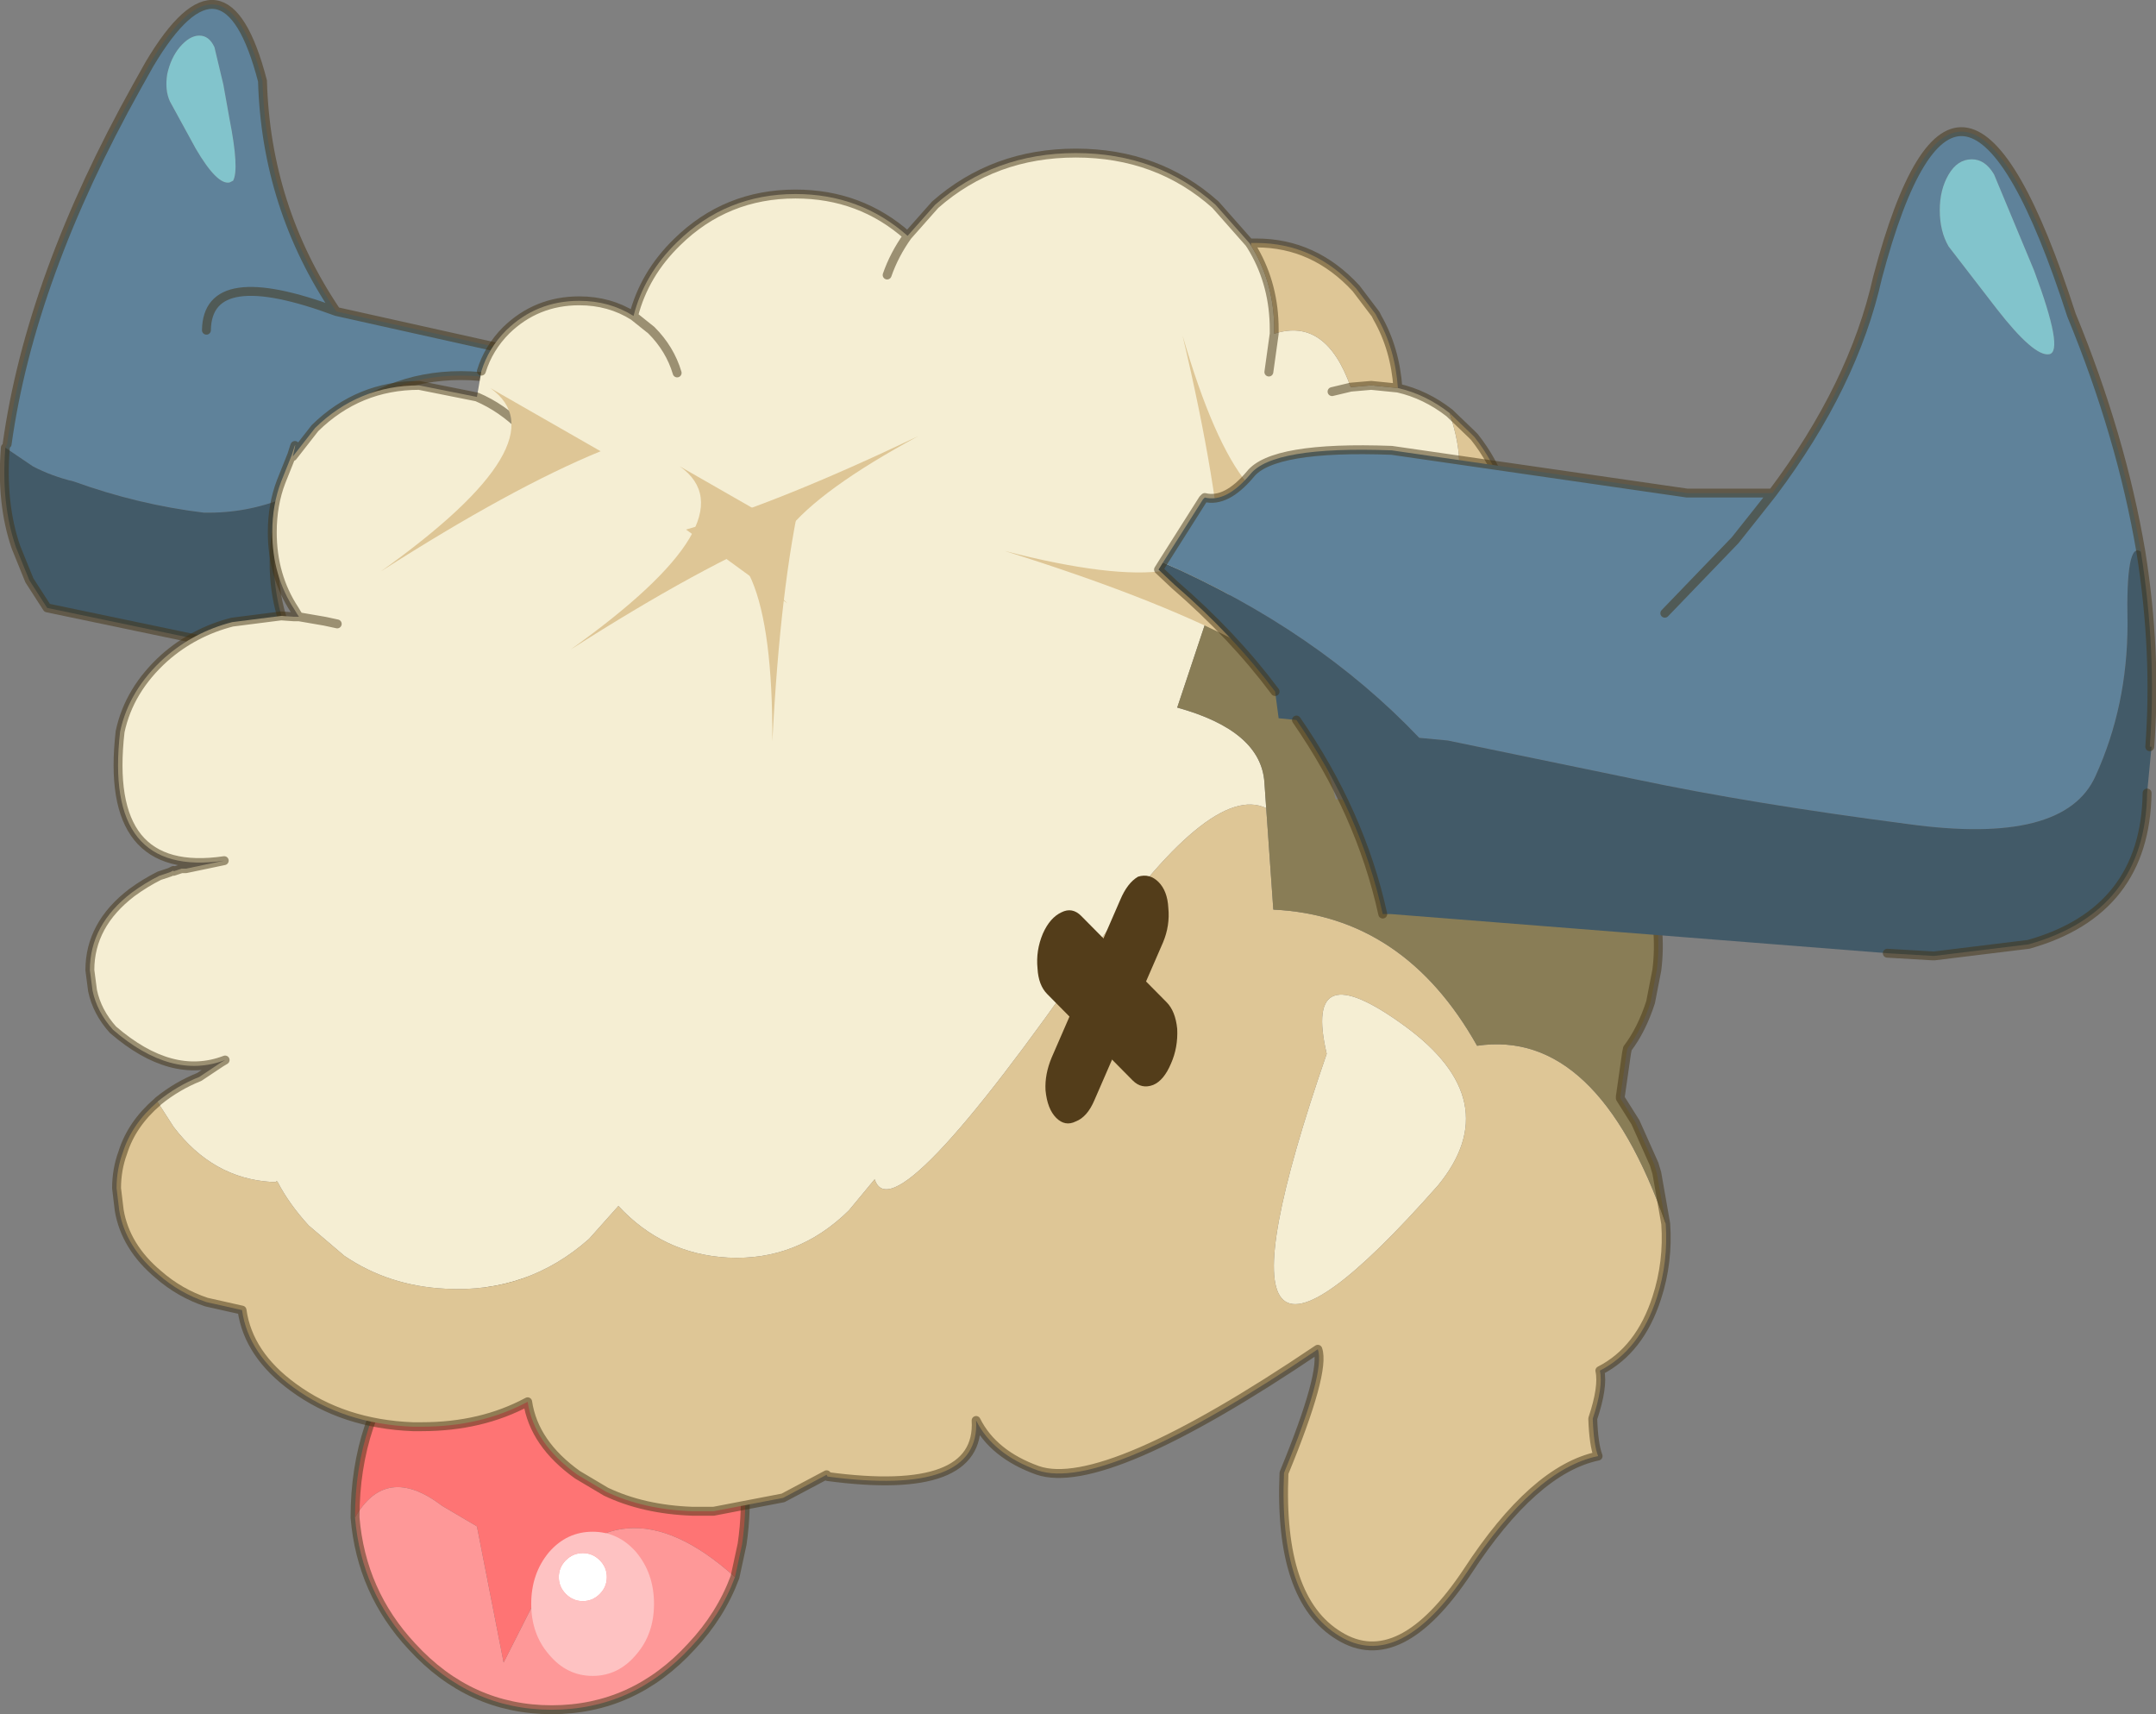<?xml version="1.0" encoding="UTF-8" standalone="no"?>
<svg xmlns:xlink="http://www.w3.org/1999/xlink" height="96.3px" width="121.15px" xmlns="http://www.w3.org/2000/svg">
  <rect width="100%" height="100%" fill="#808080" stroke="none"/>
  <g transform="matrix(1.0, 0.0, 0.0, 1.0, 3.4, 45.1)">
    <path d="M27.25 26.85 L27.6 26.85 Q30.7 26.85 33.2 28.45 L27.25 26.85" fill="#ffcccc" fill-rule="evenodd" stroke="none"/>
    <path d="M37.9 43.5 Q37.1 45.65 35.45 47.4 32.2 50.95 27.6 50.95 23.0 50.95 19.75 47.4 16.9 44.35 16.55 40.15 18.3 37.1 21.45 39.5 L23.4 40.65 24.9 48.3 26.85 44.45 Q31.3 37.55 37.9 43.5" fill="#fe9898" fill-rule="evenodd" stroke="none"/>
    <path d="M16.55 40.15 Q16.55 34.65 19.7 30.75 22.8 26.85 27.25 26.85 L33.2 28.45 Q39.45 33.7 38.3 41.65 L37.9 43.5 Q31.3 37.55 26.85 44.45 L24.9 48.3 23.4 40.65 21.45 39.5 Q18.3 37.1 16.55 40.15" fill="#fe7474" fill-rule="evenodd" stroke="none"/>
    <path d="M37.9 43.5 Q37.1 45.65 35.45 47.4 32.2 50.95 27.6 50.95 23.0 50.95 19.75 47.4 16.9 44.35 16.55 40.15 16.55 34.65 19.7 30.75 22.8 26.85 27.25 26.85 L27.6 26.85 Q30.7 26.85 33.2 28.45 39.45 33.7 38.3 41.65 L37.9 43.5 Z" fill="none" stroke="#423213" stroke-linecap="round" stroke-linejoin="round" stroke-opacity="0.502" stroke-width="0.5"/>
    <path d="M30.3 42.55 Q30.7 42.95 30.7 43.5 30.7 44.05 30.3 44.45 29.9 44.85 29.35 44.85 28.8 44.85 28.4 44.45 28.0 44.05 28.0 43.5 28.0 42.95 28.4 42.55 28.8 42.15 29.35 42.15 29.9 42.15 30.3 42.55" fill="#ffffff" fill-rule="evenodd" stroke="none"/>
    <path d="M29.9 40.95 Q31.35 40.95 32.35 42.1 33.35 43.3 33.35 45.0 33.35 46.7 32.35 47.85 31.35 49.05 29.9 49.05 28.45 49.05 27.45 47.85 26.45 46.7 26.45 45.0 26.45 43.3 27.45 42.1 28.45 40.95 29.9 40.95 M30.3 42.55 Q29.9 42.15 29.35 42.15 28.8 42.15 28.4 42.55 28.0 42.95 28.0 43.5 28.0 44.05 28.4 44.45 28.8 44.85 29.35 44.85 29.9 44.85 30.3 44.45 30.7 44.05 30.7 43.5 30.7 42.95 30.3 42.55" fill="#fec2c2" fill-rule="evenodd" stroke="none"/>
    <path d="M7.8 -43.1 Q7.25 -43.1 6.7 -42.45 6.2 -41.85 6.0 -40.95 5.85 -40.05 6.15 -39.4 L7.6 -36.75 Q8.8 -34.7 9.5 -34.85 L9.7 -34.95 Q10.05 -35.6 9.5 -38.4 L9.15 -40.35 8.65 -42.45 Q8.35 -43.1 7.8 -43.1 M-3.0 -20.15 Q-1.7 -29.5 4.3 -40.25 L5.0 -41.5 Q9.25 -48.65 11.35 -40.55 11.55 -33.45 15.5 -27.6 L26.95 -25.05 26.65 -23.2 Q24.75 -24.0 22.5 -24.0 18.2 -24.0 15.05 -20.95 14.1 -20.0 13.45 -18.9 13.85 -20.5 13.4 -19.05 L12.65 -17.15 Q10.45 -16.25 8.05 -16.3 4.35 -16.75 0.75 -18.05 -0.5 -18.35 -1.55 -18.9 L-3.1 -19.95 -3.0 -20.15 M8.2 -26.55 Q8.25 -30.3 15.5 -27.6 8.25 -30.3 8.2 -26.55" fill="#5f829a" fill-rule="evenodd" stroke="none"/>
    <path d="M7.8 -43.1 Q8.35 -43.1 8.65 -42.45 L9.15 -40.35 9.5 -38.4 Q10.05 -35.6 9.7 -34.95 L9.5 -34.85 Q8.8 -34.7 7.6 -36.75 L6.15 -39.4 Q5.85 -40.05 6.0 -40.95 6.2 -41.85 6.7 -42.45 7.25 -43.1 7.8 -43.1" fill="#82c4cc" fill-rule="evenodd" stroke="none"/>
    <path d="M12.65 -17.15 Q12.0 -15.5 12.0 -13.5 12.0 -10.4 13.6 -7.95 L-0.75 -10.95 -1.75 -12.5 -2.5 -14.35 Q-3.35 -16.8 -3.1 -19.95 L-1.55 -18.9 Q-0.5 -18.35 0.75 -18.05 4.35 -16.75 8.05 -16.3 10.45 -16.25 12.65 -17.15" fill="#425a68" fill-rule="evenodd" stroke="none"/>
    <path d="M-3.0 -20.15 Q-1.7 -29.5 4.3 -40.25 L5.0 -41.5 Q9.25 -48.65 11.35 -40.55 11.55 -33.45 15.5 -27.6 L26.95 -25.05 26.65 -23.2 Q24.75 -24.0 22.5 -24.0 18.2 -24.0 15.05 -20.95 14.1 -20.0 13.45 -18.9 M12.65 -17.15 Q12.0 -15.5 12.0 -13.5 12.0 -10.4 13.6 -7.95 L-0.75 -10.95 -1.75 -12.5 -2.5 -14.35 Q-3.35 -16.8 -3.1 -19.95 M15.5 -27.6 Q8.25 -30.3 8.2 -26.55" fill="none" stroke="#423213" stroke-linecap="round" stroke-linejoin="round" stroke-opacity="0.502" stroke-width="0.5"/>
    <path d="M34.65 -24.15 Q34.25 -25.5 33.2 -26.55 L32.2 -27.35 33.2 -26.55 Q34.25 -25.5 34.65 -24.15 M23.65 -24.25 Q24.05 -25.55 25.05 -26.55 26.75 -28.2 29.15 -28.2 30.85 -28.2 32.2 -27.35 32.8 -29.7 34.65 -31.5 37.4 -34.2 41.3 -34.2 44.95 -34.2 47.6 -31.85 L49.15 -33.6 Q52.45 -36.5 57.05 -36.5 61.65 -36.5 64.9 -33.6 L66.8 -31.45 66.9 -31.3 67.05 -31.05 Q68.2 -29.05 68.2 -26.6 L68.2 -26.35 Q71.1 -27.3 72.5 -23.35 L73.65 -23.45 75.15 -23.3 Q76.7 -22.95 78.05 -21.9 80.35 -15.05 72.95 -15.55 L71.95 -15.7 Q67.95 -15.85 67.2 -14.9 66.4 -13.95 65.7 -14.1 L65.65 -14.1 65.65 -14.05 64.15 -11.7 64.7 -11.2 62.75 -5.35 Q67.45 -4.05 67.65 -1.15 L67.75 0.3 Q64.6 -1.2 57.95 8.4 46.8 24.45 45.75 21.15 L44.3 22.9 Q41.4 25.75 37.5 25.55 33.85 25.35 31.35 22.65 L29.7 24.5 Q26.25 27.55 21.65 27.3 18.45 27.15 15.95 25.45 L13.95 23.75 Q12.85 22.55 12.2 21.3 L12.15 21.25 12.1 21.3 11.85 21.3 Q8.55 21.1 6.35 18.2 L5.45 16.8 5.5 16.75 Q6.55 15.9 7.8 15.4 L9.0 14.6 9.25 14.45 Q6.25 15.6 2.95 12.75 2.05 11.75 1.8 10.55 L1.65 9.4 Q1.65 6.85 4.0 5.05 4.75 4.5 5.55 4.1 L6.15 3.9 6.35 3.8 6.35 3.85 6.8 3.7 7.05 3.7 9.2 3.25 Q2.4 4.25 3.35 -4.0 3.85 -6.35 5.85 -8.15 7.5 -9.6 9.65 -10.15 L12.4 -10.5 13.1 -10.45 13.4 -10.45 13.3 -10.6 13.15 -10.85 Q11.9 -12.75 11.9 -15.2 11.9 -16.75 12.4 -18.05 L13.0 -19.55 Q13.35 -20.7 13.05 -19.45 L14.3 -21.05 Q16.75 -23.45 20.15 -23.45 L23.4 -22.8 23.65 -24.25 M26.3 -20.65 L25.95 -21.05 Q24.8 -22.2 23.4 -22.8 24.8 -22.2 25.95 -21.05 L26.3 -20.65 M15.55 -10.05 L14.85 -10.2 13.4 -10.45 14.85 -10.2 15.55 -10.05 M47.6 -31.85 Q46.85 -30.8 46.45 -29.65 46.85 -30.8 47.6 -31.85 M72.5 -23.35 L71.45 -23.1 72.5 -23.35 M67.9 -24.2 L68.2 -26.35 67.9 -24.2 M75.55 12.55 Q81.3 16.75 77.4 21.5 62.95 37.85 71.15 14.1 69.8 8.35 75.55 12.55" fill="#f5eed3" fill-rule="evenodd" stroke="none"/>
    <path d="M66.9 -31.3 L66.9 -31.45 67.15 -31.45 67.2 -31.45 Q70.45 -31.45 72.8 -28.9 L73.9 -27.45 74.0 -27.25 Q75.0 -25.5 75.15 -23.3 L73.65 -23.45 72.5 -23.35 Q71.1 -27.3 68.2 -26.35 L68.2 -26.6 Q68.2 -29.05 67.05 -31.05 L66.9 -31.3 M78.05 -21.9 L79.3 -20.7 79.45 -20.55 Q81.55 -17.9 81.65 -14.25 L72.95 -15.55 Q80.35 -15.05 78.05 -21.9 M90.2 23.65 Q90.35 25.8 89.7 27.8 88.75 30.75 86.5 31.9 86.7 32.8 86.1 34.6 86.15 36.05 86.4 36.7 82.8 37.45 79.05 43.2 75.25 48.9 71.85 46.8 68.45 44.75 68.75 37.65 71.1 31.95 70.65 30.7 58.65 38.8 54.9 37.5 52.4 36.6 51.45 34.7 51.7 39.0 43.1 37.85 L43.05 37.75 40.6 39.05 36.7 39.8 36.05 39.8 35.5 39.8 Q32.75 39.7 30.65 38.7 L29.05 37.75 Q26.6 36.0 26.25 33.65 23.65 35.05 20.3 35.05 L19.8 35.05 Q15.9 34.9 13.1 32.85 10.55 31.0 10.2 28.5 L8.2 28.05 Q6.7 27.55 5.5 26.5 3.65 24.95 3.3 22.9 L3.15 21.65 Q3.15 20.6 3.5 19.65 4.0 18.05 5.45 16.8 L6.35 18.2 Q8.55 21.1 11.85 21.3 L12.1 21.3 12.15 21.25 12.2 21.3 Q12.85 22.55 13.95 23.75 L15.95 25.45 Q18.45 27.15 21.65 27.3 26.25 27.55 29.7 24.5 L31.35 22.65 Q33.85 25.35 37.5 25.55 41.4 25.75 44.3 22.9 L45.75 21.15 Q46.8 24.45 57.95 8.4 64.6 -1.2 67.75 0.3 L68.15 6.0 Q75.5 6.35 79.6 13.65 86.35 12.65 90.2 23.65 M75.55 12.55 Q69.8 8.35 71.15 14.1 62.95 37.85 77.4 21.5 81.3 16.75 75.55 12.55" fill="#dec696" fill-rule="evenodd" stroke="none"/>
    <path d="M64.7 -11.2 Q66.65 -9.5 68.05 -7.65 L68.15 -6.75 68.75 -6.7 Q70.9 -3.6 71.65 -0.2 L71.9 -0.2 88.5 1.1 88.8 3.35 88.85 3.35 89.0 3.8 89.05 3.95 89.25 4.5 Q90.0 7.05 89.7 9.4 L89.35 11.2 Q88.85 12.75 88.05 13.8 L88.0 14.05 87.65 16.5 87.65 16.6 88.5 17.95 89.55 20.3 89.7 20.8 90.2 23.65 Q86.35 12.65 79.6 13.65 75.5 6.35 68.15 6.0 L67.75 0.3 67.65 -1.15 Q67.45 -4.05 62.75 -5.35 L64.7 -11.2" fill="#897d56" fill-rule="evenodd" stroke="none"/>
    <path d="M32.2 -27.35 L33.2 -26.55 Q34.25 -25.5 34.65 -24.15 M23.65 -24.25 Q24.05 -25.55 25.05 -26.55 26.75 -28.2 29.15 -28.2 30.85 -28.2 32.2 -27.35 32.8 -29.7 34.65 -31.5 37.4 -34.2 41.3 -34.2 44.95 -34.2 47.6 -31.85 L49.15 -33.6 Q52.45 -36.5 57.05 -36.5 61.65 -36.5 64.9 -33.6 L66.8 -31.45 66.9 -31.3 67.05 -31.05 Q68.2 -29.05 68.2 -26.6 L68.2 -26.35 67.9 -24.2 M66.9 -31.45 L67.15 -31.45 M67.2 -31.45 Q70.45 -31.45 72.8 -28.9 L73.9 -27.45 74.0 -27.25 Q75.0 -25.5 75.15 -23.3 76.7 -22.95 78.05 -21.9 L79.3 -20.7 79.45 -20.55 Q81.55 -17.9 81.65 -14.25 M65.7 -14.1 L65.65 -14.1 65.65 -14.05 M88.5 1.1 L88.8 3.35 M89.05 3.95 L89.25 4.5 Q90.0 7.05 89.7 9.4 L89.35 11.2 Q88.85 12.75 88.05 13.8 L88.0 14.05 87.65 16.5 87.65 16.6 88.5 17.95 89.55 20.3 89.7 20.8 90.2 23.65 Q90.35 25.8 89.7 27.8 88.75 30.75 86.5 31.9 86.7 32.8 86.1 34.6 86.15 36.05 86.4 36.7 82.8 37.45 79.05 43.2 75.25 48.9 71.85 46.8 68.45 44.75 68.75 37.65 71.1 31.95 70.65 30.7 58.65 38.8 54.9 37.5 52.4 36.6 51.45 34.7 51.7 39.0 43.1 37.85 L43.05 37.75 40.6 39.05 36.7 39.8 36.05 39.8 35.5 39.8 Q32.75 39.7 30.65 38.7 L29.05 37.75 Q26.6 36.0 26.25 33.65 23.65 35.05 20.3 35.05 L19.8 35.05 Q15.9 34.9 13.1 32.85 10.55 31.0 10.2 28.5 L8.2 28.05 Q6.7 27.55 5.5 26.5 3.65 24.95 3.3 22.9 L3.15 21.65 Q3.15 20.6 3.5 19.65 4.0 18.05 5.45 16.8 L5.5 16.75 Q6.55 15.9 7.8 15.4 L9.0 14.6 9.25 14.45 Q6.25 15.6 2.95 12.75 2.05 11.75 1.8 10.55 L1.65 9.4 Q1.65 6.85 4.0 5.05 4.75 4.5 5.55 4.1 L6.15 3.9 6.35 3.8 6.35 3.85 6.8 3.7 7.05 3.7 9.2 3.25 Q2.4 4.25 3.35 -4.0 3.85 -6.35 5.85 -8.15 7.5 -9.6 9.65 -10.15 L12.4 -10.5 13.1 -10.45 13.4 -10.45 13.3 -10.6 13.15 -10.85 Q11.9 -12.75 11.9 -15.2 11.9 -16.75 12.4 -18.05 L13.0 -19.55 Q13.35 -20.7 13.05 -19.45 L14.3 -21.05 Q16.75 -23.45 20.15 -23.45 L23.4 -22.8 Q24.8 -22.2 25.95 -21.05 L26.3 -20.65 M13.4 -10.45 L14.85 -10.2 15.55 -10.05 M72.5 -23.35 L73.65 -23.45 75.15 -23.3 M46.45 -29.65 Q46.85 -30.8 47.6 -31.85 M71.45 -23.1 L72.5 -23.35" fill="none" stroke="#423213" stroke-linecap="round" stroke-linejoin="round" stroke-opacity="0.502" stroke-width="0.5"/>
    <path d="M34.8 -18.9 L41.0 -15.35 Q36.0 -13.3 28.65 -8.6 38.95 -15.95 34.8 -18.9" fill="#dec696" fill-rule="evenodd" stroke="none"/>
    <path d="M35.25 -14.5 L41.65 -17.45 Q40.45 -12.2 40.0 -3.45 40.05 -16.05 35.25 -14.5" fill="#dec696" fill-rule="evenodd" stroke="none"/>
    <path d="M64.9 -16.05 L66.15 -9.05 Q61.35 -11.55 53.05 -14.15 65.3 -11.0 64.9 -16.05" fill="#dec696" fill-rule="evenodd" stroke="none"/>
    <path d="M24.15 -23.3 L30.35 -19.75 Q25.35 -17.7 18.0 -13.0 28.3 -20.35 24.15 -23.3" fill="#dec696" fill-rule="evenodd" stroke="none"/>
    <path d="M40.85 -11.2 L35.15 -15.35 Q40.35 -16.85 48.2 -20.6 37.1 -14.6 40.85 -11.2" fill="#dec696" fill-rule="evenodd" stroke="none"/>
    <path d="M70.65 -17.05 L65.35 -12.4 Q65.05 -17.8 63.05 -26.25 66.55 -14.2 70.65 -17.05" fill="#dec696" fill-rule="evenodd" stroke="none"/>
    <path d="M61.95 -13.5 L64.2 -17.05 64.3 -17.15 Q65.5 -16.85 66.85 -18.45 68.1 -20.05 74.8 -19.8 L91.4 -17.4 96.2 -17.4 Q100.75 -23.45 102.1 -29.5 106.7 -46.9 113.0 -27.4 115.8 -20.6 116.9 -14.1 116.05 -14.75 116.15 -10.05 116.15 -5.45 114.35 -1.5 112.6 2.4 103.85 1.2 95.0 0.05 88.6 -1.3 L77.95 -3.5 76.35 -3.65 Q70.6 -9.7 61.95 -13.5 M107.4 -36.15 Q106.6 -36.15 106.1 -35.3 105.6 -34.45 105.6 -33.3 105.6 -32.1 106.1 -31.25 L108.8 -27.75 Q110.9 -25.05 111.75 -25.2 112.6 -25.35 110.9 -29.9 L108.65 -35.3 Q108.15 -36.15 107.4 -36.15 M96.2 -17.4 L95.45 -16.45 94.1 -14.75 90.15 -10.65 94.1 -14.75 95.45 -16.45 96.2 -17.4" fill="#5f829a" fill-rule="evenodd" stroke="none"/>
    <path d="M116.9 -14.1 Q117.8 -8.45 117.4 -3.15 L117.5 -3.15 117.25 -0.55 Q117.15 6.1 110.6 7.95 L105.3 8.6 105.2 8.6 102.65 8.45 74.75 6.25 74.3 6.25 Q73.05 0.55 69.45 -4.65 L68.45 -4.75 68.25 -6.25 Q65.9 -9.4 62.6 -12.25 L61.7 -13.1 61.95 -13.5 Q70.6 -9.7 76.35 -3.65 L77.95 -3.5 88.6 -1.3 Q95.0 0.05 103.85 1.2 112.6 2.4 114.35 -1.5 116.15 -5.45 116.15 -10.05 116.05 -14.75 116.9 -14.1" fill="#425a68" fill-rule="evenodd" stroke="none"/>
    <path d="M107.4 -36.15 Q108.15 -36.15 108.65 -35.3 L110.9 -29.9 Q112.6 -25.35 111.75 -25.2 110.9 -25.05 108.8 -27.75 L106.1 -31.25 Q105.6 -32.1 105.6 -33.3 105.6 -34.45 106.1 -35.3 106.6 -36.15 107.4 -36.15" fill="#82c4cc" fill-rule="evenodd" stroke="none"/>
    <path d="M61.95 -13.5 L64.2 -17.05 64.3 -17.15 Q65.5 -16.85 66.85 -18.45 68.1 -20.05 74.8 -19.8 L91.4 -17.4 96.2 -17.4 Q100.75 -23.45 102.1 -29.5 106.7 -46.9 113.0 -27.4 115.8 -20.6 116.9 -14.1 117.8 -8.45 117.4 -3.15 M117.25 -0.55 Q117.15 6.1 110.6 7.95 L105.3 8.6 105.2 8.6 102.65 8.45 M74.3 6.25 Q73.05 0.55 69.45 -4.65 M68.25 -6.25 Q65.9 -9.4 62.6 -12.25 L61.7 -13.1 61.95 -13.5 M90.15 -10.65 L94.1 -14.75 95.45 -16.45 96.2 -17.4" fill="none" stroke="#423213" stroke-linecap="round" stroke-linejoin="round" stroke-opacity="0.502" stroke-width="0.5"/>
    <path d="M62.25 5.9 Q62.35 6.9 61.95 7.85 L58.1 16.7 Q57.7 17.65 57.05 17.9 56.45 18.2 55.95 17.7 55.45 17.2 55.35 16.15 55.3 15.25 55.7 14.3 L59.55 5.45 Q59.95 4.5 60.55 4.15 61.2 3.95 61.7 4.45 62.2 4.95 62.25 5.9" fill="#533d1a" fill-rule="evenodd" stroke="none"/>
    <path d="M56.25 6.15 Q56.85 5.85 57.35 6.35 L62.15 11.2 Q62.65 11.7 62.75 12.7 62.8 13.75 62.4 14.65 62.0 15.6 61.4 15.85 60.75 16.1 60.25 15.6 L55.45 10.75 Q54.95 10.25 54.9 9.3 54.8 8.3 55.2 7.35 55.6 6.45 56.25 6.15" fill="#533d1a" fill-rule="evenodd" stroke="none"/>
  </g>
</svg>
